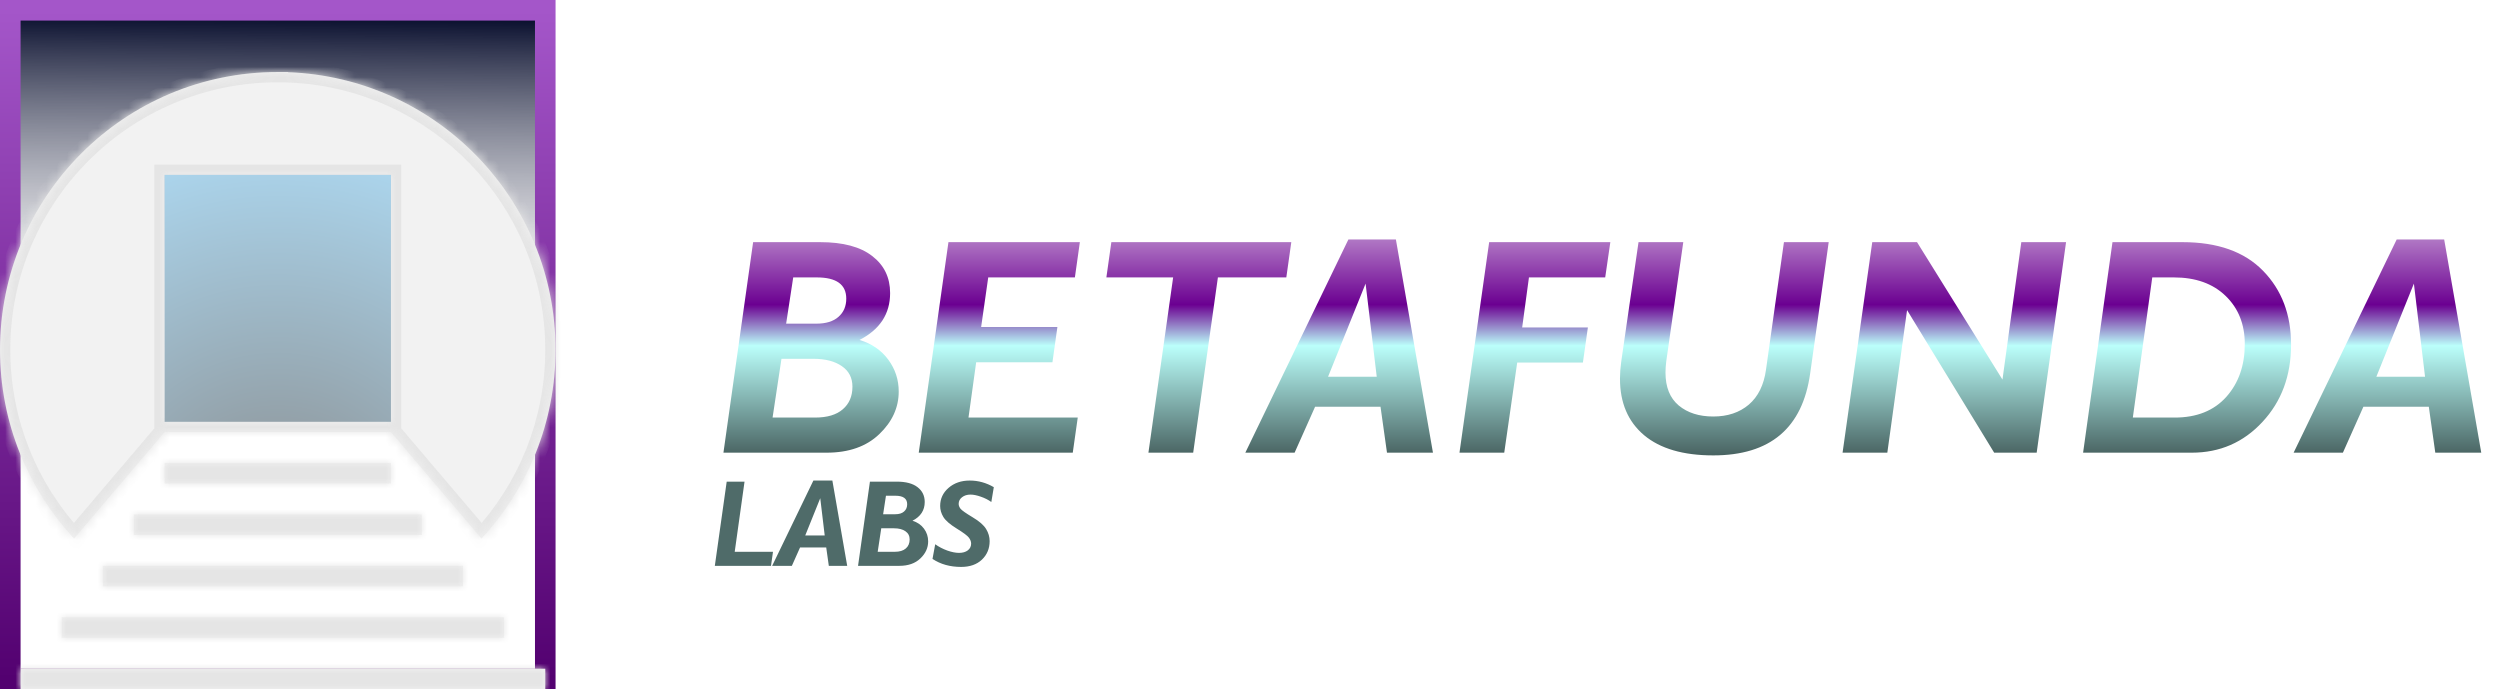 <svg width="243" height="67" viewBox="0 0 243 67" fill="none" xmlns="http://www.w3.org/2000/svg">
<g filter="url(#filter0_d_24_3)">
<path d="M73.204 22.536H79.708C81.935 22.536 83.624 22.985 84.776 23.884C85.939 24.773 86.519 25.974 86.519 27.487C86.519 29.509 85.528 31.027 83.546 32.043C84.737 32.404 85.67 33.044 86.344 33.962C87.018 34.88 87.355 35.91 87.355 37.053C87.355 38.615 86.725 39.997 85.465 41.198C84.215 42.399 82.506 43 80.338 43H70.318L73.204 22.536ZM77.101 25.964L76.412 30.461H79.356C80.284 30.461 80.997 30.241 81.495 29.802C82.003 29.362 82.257 28.771 82.257 28.029C82.257 26.652 81.3 25.964 79.386 25.964H77.101ZM75.958 33.874L75.094 39.587H79.225C80.406 39.587 81.305 39.318 81.92 38.781C82.545 38.244 82.857 37.512 82.857 36.584C82.857 35.725 82.516 35.06 81.832 34.592C81.148 34.113 80.221 33.874 79.049 33.874H75.958ZM104.962 22.536L104.479 25.964H96.056L95.367 30.783H102.779L102.296 34.211H94.884L94.137 39.587H104.757L104.273 43H89.303L92.189 22.536H104.962ZM125.514 22.536L125.03 25.964H118.38L115.978 43H111.627L114.029 25.964H107.54L108.023 22.536H125.514ZM135.68 22.273L139.283 43H134.815L134.186 38.532H127.828L125.836 43H121.046L131.065 22.273H135.68ZM129.088 35.617H133.819L132.735 26.564L129.088 35.617ZM156.524 22.536L156.026 25.964H148.614L147.955 30.827H154.342L153.858 34.24H147.472L146.212 43H141.861L144.747 22.536H156.524ZM177.75 22.536L175.948 35.295C175.206 40.607 172.066 43.264 166.529 43.264C163.609 43.264 161.368 42.609 159.806 41.301C158.243 39.982 157.462 38.151 157.462 35.808C157.462 35.29 157.501 34.748 157.579 34.182L159.264 22.536H163.614L161.959 34.123C161.91 34.514 161.886 34.88 161.886 35.222C161.886 36.628 162.315 37.692 163.175 38.415C164.034 39.128 165.152 39.484 166.529 39.484C167.926 39.484 169.078 39.099 169.986 38.327C170.895 37.546 171.451 36.413 171.656 34.929L173.399 22.536H177.75ZM200.821 22.536L197.965 43H193.834L185.367 29.143L183.448 43H179.098L181.983 22.536H186.334L194.64 35.895L196.471 22.536H200.821ZM205.333 22.536H212.13C215.548 22.536 218.16 23.464 219.967 25.319C221.783 27.175 222.691 29.567 222.691 32.497C222.691 35.515 221.764 38.02 219.908 40.012C218.062 42.004 215.772 43 213.038 43H202.477L205.333 22.536ZM209.2 25.964L207.311 39.587H211.383C213.521 39.587 215.191 38.918 216.393 37.58C217.594 36.232 218.194 34.519 218.194 32.438C218.194 30.524 217.574 28.967 216.334 27.766C215.094 26.564 213.414 25.964 211.295 25.964H209.2ZM237.574 22.273L241.178 43H236.71L236.08 38.532H229.723L227.73 43H222.94L232.96 22.273H237.574ZM230.982 35.617H235.714L234.63 26.564L230.982 35.617Z" fill="url(#paint0_linear_24_3)"/>
</g>
<g filter="url(#filter1_d_24_3)">
<path d="M72.369 45.815L71.414 52.635H75.135L74.941 54H69.481L70.635 45.815H72.369ZM80.906 45.709L82.348 54H80.561L80.309 52.213H77.766L76.969 54H75.053L79.061 45.709H80.906ZM78.269 51.047H80.162L79.728 47.426L78.269 51.047ZM84.557 45.815H87.158C88.049 45.815 88.725 45.994 89.186 46.353C89.65 46.709 89.883 47.19 89.883 47.795C89.883 48.603 89.486 49.211 88.693 49.617C89.17 49.762 89.543 50.018 89.812 50.385C90.082 50.752 90.217 51.164 90.217 51.621C90.217 52.246 89.965 52.799 89.461 53.279C88.961 53.76 88.277 54 87.41 54H83.402L84.557 45.815ZM86.115 47.185L85.84 48.984H87.018C87.389 48.984 87.674 48.897 87.873 48.721C88.076 48.545 88.178 48.309 88.178 48.012C88.178 47.461 87.795 47.185 87.029 47.185H86.115ZM85.658 50.35L85.312 52.635H86.965C87.438 52.635 87.797 52.527 88.043 52.312C88.293 52.098 88.418 51.805 88.418 51.434C88.418 51.09 88.281 50.824 88.008 50.637C87.734 50.445 87.363 50.35 86.894 50.35H85.658ZM96.598 46.353L96.357 47.795C96.064 47.584 95.725 47.412 95.338 47.279C94.955 47.143 94.619 47.074 94.33 47.074C94.002 47.074 93.728 47.16 93.51 47.332C93.291 47.5 93.182 47.715 93.182 47.977C93.182 48.133 93.242 48.291 93.363 48.451C93.488 48.607 93.877 48.881 94.529 49.272C95.186 49.662 95.627 50.047 95.853 50.426C96.08 50.801 96.193 51.191 96.193 51.598C96.193 52.32 95.943 52.92 95.443 53.397C94.943 53.869 94.269 54.105 93.422 54.105C92.348 54.105 91.42 53.846 90.639 53.326L90.902 51.902C91.254 52.152 91.644 52.355 92.074 52.512C92.508 52.664 92.889 52.74 93.217 52.74C93.572 52.74 93.857 52.658 94.072 52.494C94.287 52.326 94.394 52.107 94.394 51.838C94.394 51.65 94.324 51.461 94.184 51.27C94.047 51.078 93.648 50.779 92.988 50.373C92.332 49.967 91.9 49.592 91.693 49.248C91.486 48.904 91.383 48.549 91.383 48.182C91.383 47.478 91.656 46.891 92.203 46.418C92.75 45.945 93.436 45.709 94.26 45.709C95.084 45.709 95.863 45.924 96.598 46.353Z" fill="#4F6B69"/>
</g>
<rect x="1" y="1" width="52" height="65" fill="url(#paint1_linear_24_3)" stroke="url(#paint2_linear_24_3)" stroke-width="2"/>
<g filter="url(#filter2_i_24_3)">
<mask id="path-4-inside-1_24_3" fill="white">
<path fill-rule="evenodd" clip-rule="evenodd" d="M7.198 52.355L16 42H38L46.802 52.355C51.269 47.538 54 41.088 54 34C54 19.423 42.448 7.544 28 7.018V7H27C12.088 7 0 19.088 0 34C0 41.088 2.731 47.538 7.198 52.355ZM38 47V45L16 45V47L38 47ZM13 52V50L41 50V52L13 52ZM45 57L10 57V55L45 55V57ZM49 62L6 62V60L49 60V62ZM2 67L53 67V65L2 65L2 67ZM38 17H16V41H38V17Z"/>
</mask>
<path fill-rule="evenodd" clip-rule="evenodd" d="M7.198 52.355L16 42H38L46.802 52.355C51.269 47.538 54 41.088 54 34C54 19.423 42.448 7.544 28 7.018V7H27C12.088 7 0 19.088 0 34C0 41.088 2.731 47.538 7.198 52.355ZM38 47V45L16 45V47L38 47ZM13 52V50L41 50V52L13 52ZM45 57L10 57V55L45 55V57ZM49 62L6 62V60L49 60V62ZM2 67L53 67V65L2 65L2 67ZM38 17H16V41H38V17Z" fill="#F2F2F2"/>
<path d="M16 42V41H15.538L15.238 41.352L16 42ZM7.198 52.355L6.465 53.035L7.231 53.861L7.96 53.002L7.198 52.355ZM38 42L38.762 41.352L38.462 41H38V42ZM46.802 52.355L46.04 53.002L46.769 53.861L47.535 53.035L46.802 52.355ZM28 7.018H27V7.982L27.964 8.018L28 7.018ZM28 7H29V6H28V7ZM38 45H39V44H38V45ZM38 47V48H39V47H38ZM16 45V44H15V45H16ZM16 47H15V48H16V47ZM13 50V49H12V50H13ZM13 52H12V53H13V52ZM41 50H42V49H41V50ZM41 52V53H42V52H41ZM10 57H9V58H10V57ZM45 57V58H46V57H45ZM10 55V54H9V55H10ZM45 55H46V54H45V55ZM6 62H5V63H6V62ZM49 62V63H50V62H49ZM6 60V59H5V60H6ZM49 60H50V59H49V60ZM53 67V68H54V67H53ZM2 67H1L1 68H2L2 67ZM53 65H54V64H53V65ZM2 65V64H1L1 65H2ZM16 17V16H15V17H16ZM38 17H39V16H38V17ZM16 41H15V42H16V41ZM38 41V42H39V41H38ZM15.238 41.352L6.436 51.707L7.96 53.002L16.762 42.648L15.238 41.352ZM38 41H16V43H38V41ZM47.564 51.707L38.762 41.352L37.238 42.648L46.04 53.002L47.564 51.707ZM53 34C53 40.826 50.371 47.035 46.068 51.675L47.535 53.035C52.167 48.04 55 41.35 55 34H53ZM27.964 8.018C41.876 8.524 53 19.963 53 34H55C55 18.883 43.021 6.564 28.036 6.019L27.964 8.018ZM27 7V7.018H29V7H27ZM27 8H28V6H27V8ZM1 34C1 19.641 12.641 8 27 8V6C11.536 6 -1 18.536 -1 34H1ZM7.932 51.675C3.629 47.035 1 40.826 1 34H-1C-1 41.35 1.833 48.04 6.465 53.035L7.932 51.675ZM37 45V47H39V45H37ZM16 46L38 46V44L16 44V46ZM17 47V45H15V47H17ZM38 46L16 46V48L38 48V46ZM12 50V52H14V50H12ZM41 49L13 49V51L41 51V49ZM42 52V50H40V52H42ZM13 53L41 53V51L13 51V53ZM10 58L45 58V56L10 56V58ZM9 55V57H11V55H9ZM45 54L10 54V56L45 56V54ZM46 57V55H44V57H46ZM6 63L49 63V61L6 61V63ZM5 60V62H7V60H5ZM49 59L6 59V61L49 61V59ZM50 62V60H48V62H50ZM53 66L2 66L2 68L53 68V66ZM52 65V67H54V65H52ZM2 66L53 66V64L2 64V66ZM3 67L3 65H1L1 67H3ZM16 18H38V16H16V18ZM17 41V17H15V41H17ZM38 40H16V42H38V40ZM37 17V41H39V17H37Z" fill="#E5E5E5" mask="url(#path-4-inside-1_24_3)"/>
</g>
<g filter="url(#filter3_d_24_3)">
<rect x="16" y="17" width="22" height="24" fill="url(#paint3_radial_24_3)"/>
</g>
<defs>
<filter id="filter0_d_24_3" x="69.318" y="22.273" width="172.859" height="22.991" filterUnits="userSpaceOnUse" color-interpolation-filters="sRGB">
<feFlood flood-opacity="0" result="BackgroundImageFix"/>
<feColorMatrix in="SourceAlpha" type="matrix" values="0 0 0 0 0 0 0 0 0 0 0 0 0 0 0 0 0 0 127 0" result="hardAlpha"/>
<feOffset dy="1"/>
<feGaussianBlur stdDeviation="0.5"/>
<feComposite in2="hardAlpha" operator="out"/>
<feColorMatrix type="matrix" values="0 0 0 0 0 0 0 0 0 0 0 0 0 0 0 0 0 0 0.2 0"/>
<feBlend mode="normal" in2="BackgroundImageFix" result="effect1_dropShadow_24_3"/>
<feBlend mode="normal" in="SourceGraphic" in2="effect1_dropShadow_24_3" result="shape"/>
</filter>
<filter id="filter1_d_24_3" x="68.481" y="45.709" width="29.117" height="10.396" filterUnits="userSpaceOnUse" color-interpolation-filters="sRGB">
<feFlood flood-opacity="0" result="BackgroundImageFix"/>
<feColorMatrix in="SourceAlpha" type="matrix" values="0 0 0 0 0 0 0 0 0 0 0 0 0 0 0 0 0 0 127 0" result="hardAlpha"/>
<feOffset dy="1"/>
<feGaussianBlur stdDeviation="0.5"/>
<feComposite in2="hardAlpha" operator="out"/>
<feColorMatrix type="matrix" values="0 0 0 0 0 0 0 0 0 0 0 0 0 0 0 0 0 0 0.2 0"/>
<feBlend mode="normal" in2="BackgroundImageFix" result="effect1_dropShadow_24_3"/>
<feBlend mode="normal" in="SourceGraphic" in2="effect1_dropShadow_24_3" result="shape"/>
</filter>
<filter id="filter2_i_24_3" x="0" y="7" width="54" height="60" filterUnits="userSpaceOnUse" color-interpolation-filters="sRGB">
<feFlood flood-opacity="0" result="BackgroundImageFix"/>
<feBlend mode="normal" in="SourceGraphic" in2="BackgroundImageFix" result="shape"/>
<feColorMatrix in="SourceAlpha" type="matrix" values="0 0 0 0 0 0 0 0 0 0 0 0 0 0 0 0 0 0 127 0" result="hardAlpha"/>
<feOffset/>
<feGaussianBlur stdDeviation="4"/>
<feComposite in2="hardAlpha" operator="arithmetic" k2="-1" k3="1"/>
<feColorMatrix type="matrix" values="0 0 0 0 0.671 0 0 0 0 0.671 0 0 0 0 0.671 0 0 0 0.84 0"/>
<feBlend mode="normal" in2="shape" result="effect1_innerShadow_24_3"/>
</filter>
<filter id="filter3_d_24_3" x="6" y="7" width="42" height="44" filterUnits="userSpaceOnUse" color-interpolation-filters="sRGB">
<feFlood flood-opacity="0" result="BackgroundImageFix"/>
<feColorMatrix in="SourceAlpha" type="matrix" values="0 0 0 0 0 0 0 0 0 0 0 0 0 0 0 0 0 0 127 0" result="hardAlpha"/>
<feOffset/>
<feGaussianBlur stdDeviation="5"/>
<feComposite in2="hardAlpha" operator="out"/>
<feColorMatrix type="matrix" values="0 0 0 0 1 0 0 0 0 1 0 0 0 0 1 0 0 0 1 0"/>
<feBlend mode="normal" in2="BackgroundImageFix" result="effect1_dropShadow_24_3"/>
<feBlend mode="normal" in="SourceGraphic" in2="effect1_dropShadow_24_3" result="shape"/>
</filter>
<linearGradient id="paint0_linear_24_3" x1="156" y1="15" x2="156" y2="50" gradientUnits="userSpaceOnUse">
<stop offset="0.003" stop-color="white"/>
<stop offset="0.389" stop-color="#6B0091"/>
<stop offset="0.503" stop-color="#BBFFFB"/>
<stop offset="1"/>
</linearGradient>
<linearGradient id="paint1_linear_24_3" x1="28.444" y1="37.292" x2="28.753" y2="1.001" gradientUnits="userSpaceOnUse">
<stop stop-color="white" stop-opacity="0"/>
<stop offset="1" stop-color="#000626"/>
</linearGradient>
<linearGradient id="paint2_linear_24_3" x1="27" y1="1" x2="27" y2="66" gradientUnits="userSpaceOnUse">
<stop stop-color="#A456C9"/>
<stop offset="1" stop-color="#530170"/>
</linearGradient>
<radialGradient id="paint3_radial_24_3" cx="0" cy="0" r="1" gradientUnits="userSpaceOnUse" gradientTransform="translate(27 54.5) rotate(-90) scale(47 43.083)">
<stop stop-color="#878787"/>
<stop offset="1" stop-color="#B2E3FF"/>
</radialGradient>
</defs>
</svg>
